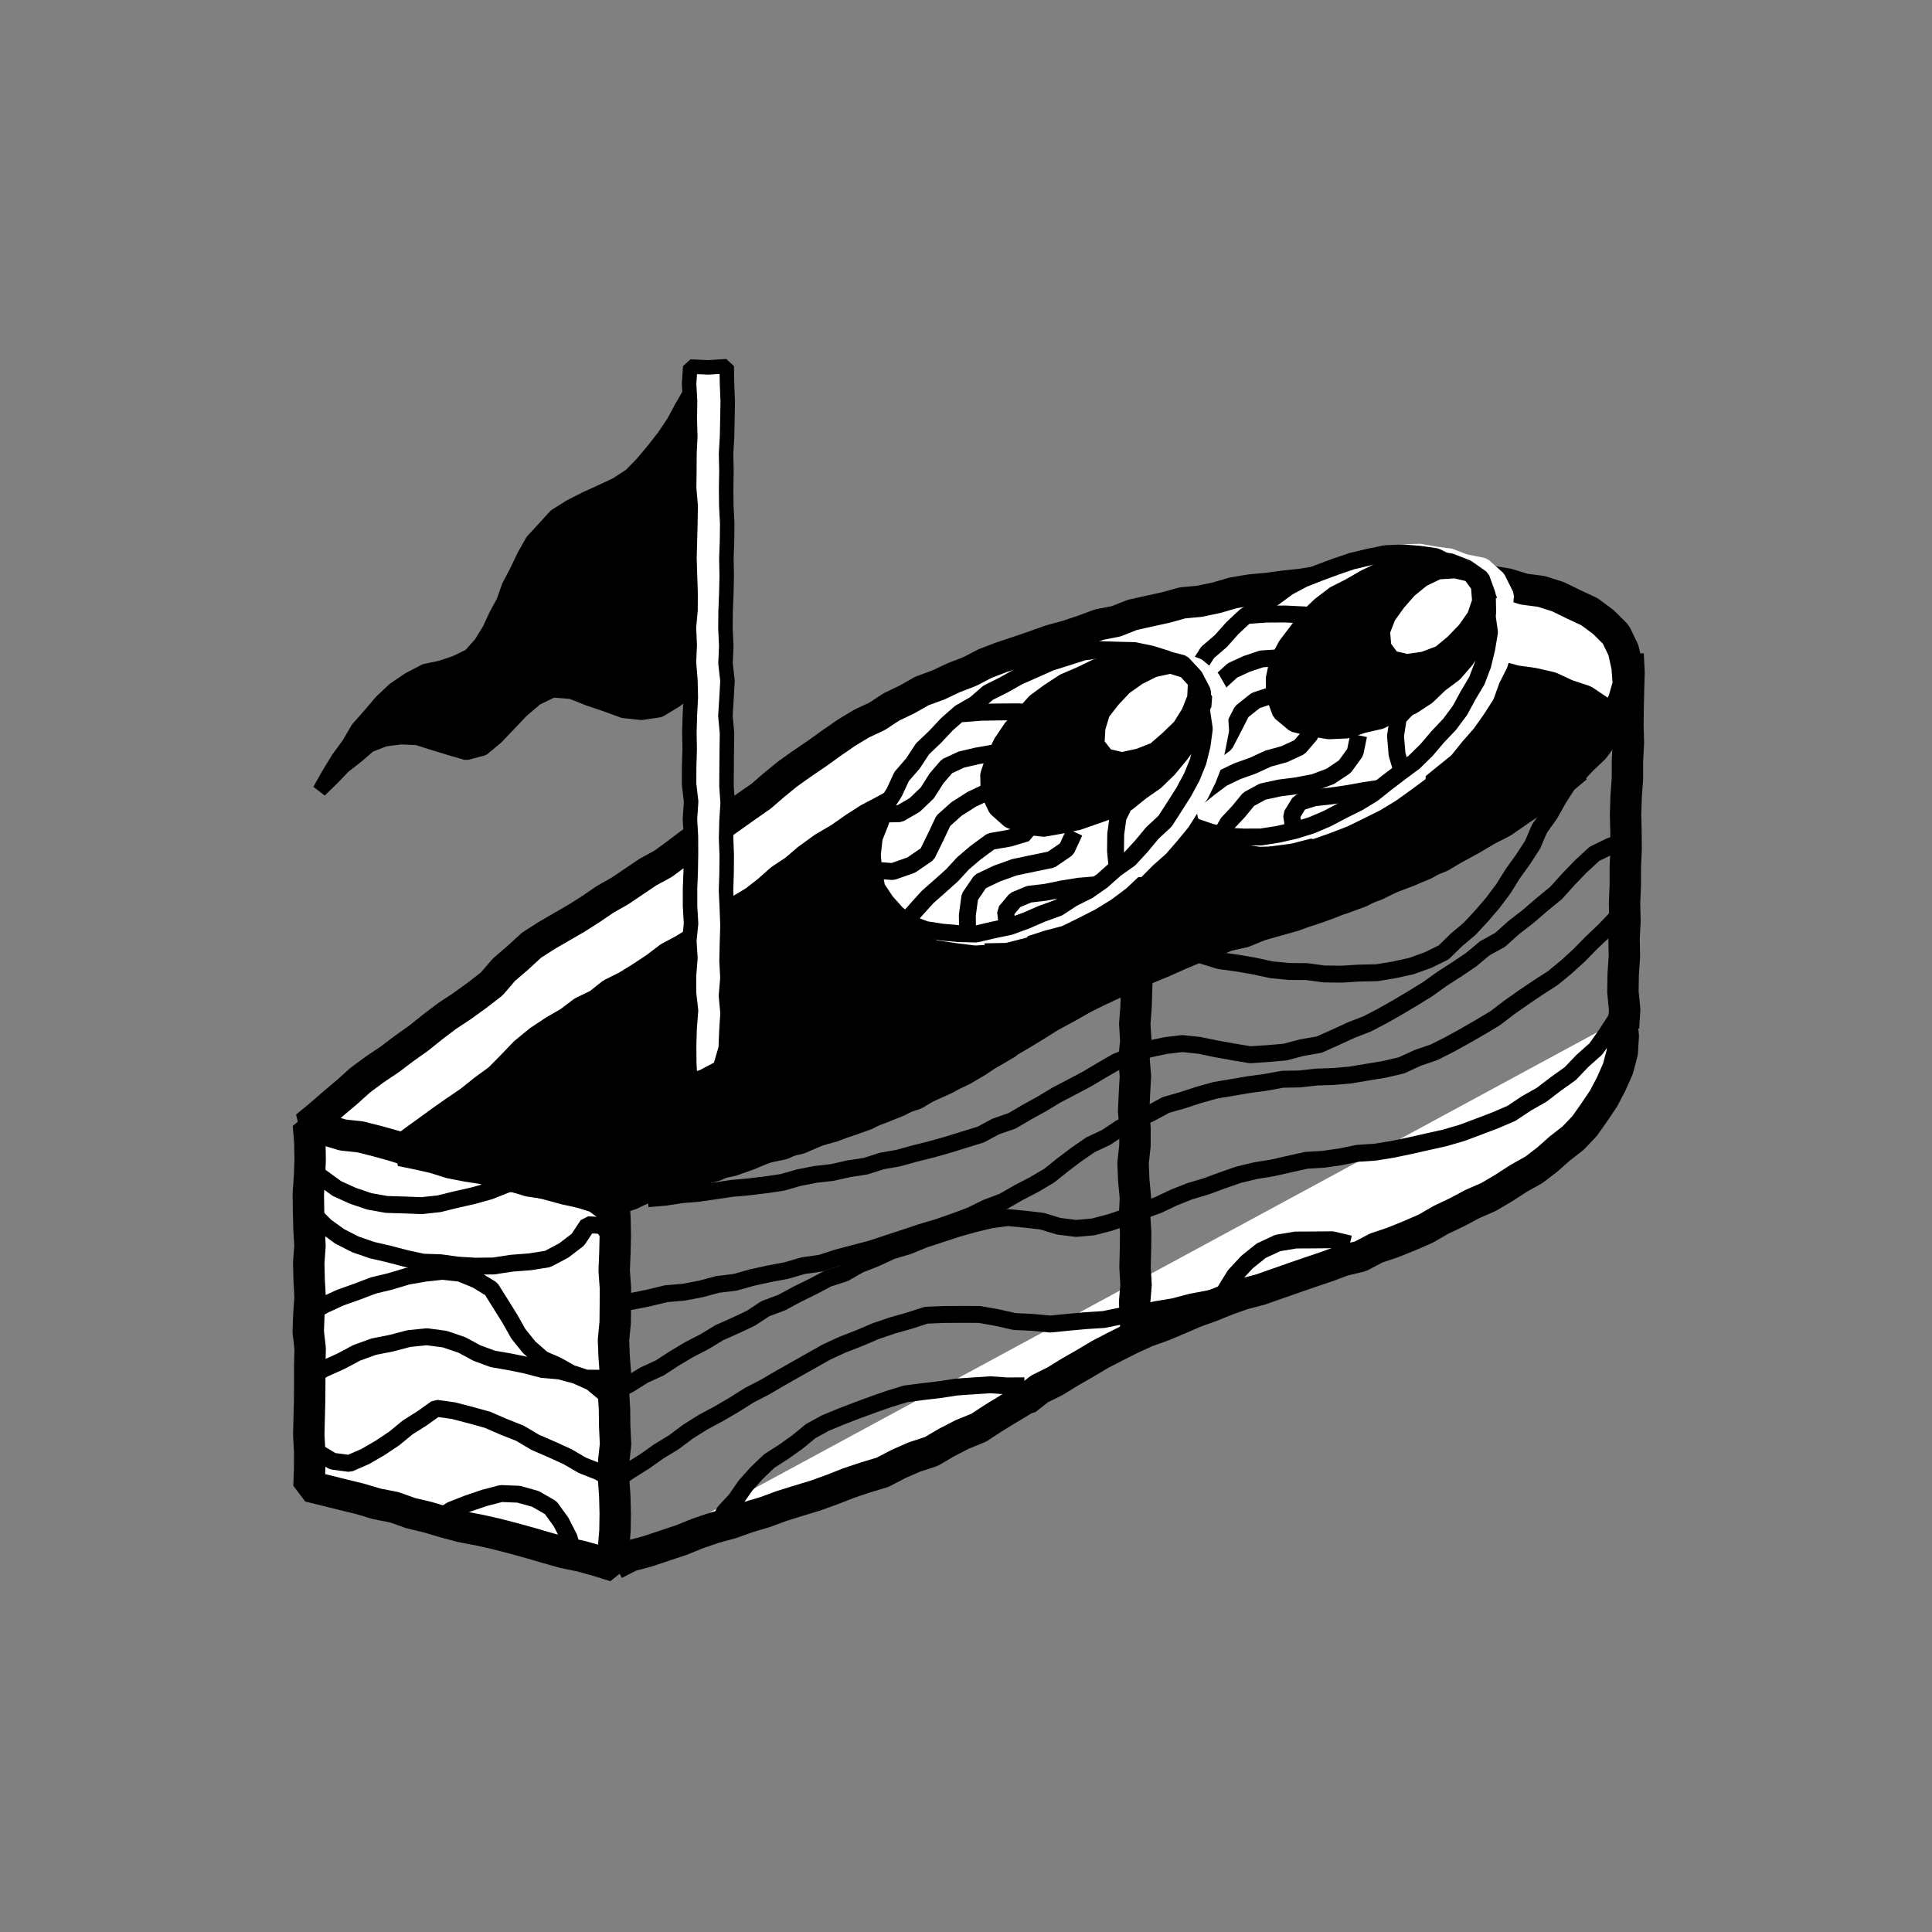 <svg xmlns="http://www.w3.org/2000/svg" viewBox="0 0 800 800"><rect x="0" y="0" width="800" height="800" fill="#808080" stroke="none"/><defs><style>.a{fill:#fff;}.b,.c,.d,.e{fill:none;stroke-linejoin:bevel;}.b,.c,.e{stroke:#000;}.b{stroke-width:13px;}.c,.d{stroke-width:7px;}.d{stroke:#fff;}.e{stroke-width:6px;}</style></defs><title>canvas (61)</title><polygon class="a" points="609.89 239.98 602.8 239.21 595.65 239.58 588.56 238.6 581.43 238.38 574.3 238.53 567.19 239.16 560.06 239.19 553.02 240.56 545.89 240.83 538.86 241.97 531.78 242.71 524.73 243.67 517.62 244.31 510.59 245.51 503.72 247.51 496.76 248.97 489.62 249.64 482.75 251.55 475.79 253.07 468.83 254.63 462.17 257.28 455.15 258.63 448.45 261.12 441.7 263.36 434.82 265.24 428.12 267.65 421.38 269.95 414.61 272.19 407.95 274.74 401.6 278.04 394.95 280.61 388.51 283.65 381.79 286.1 375.58 289.62 369.15 292.7 363.18 296.62 356.71 299.65 350.61 303.34 344.75 307.38 338.27 312.03 331.67 316.52 325.94 320.62 320.49 325.08 315.14 329.7 309.36 333.73 303.62 337.8 297.88 341.89 291.98 345.73 285.87 349.27 280.25 353.53 274.56 357.7 268.35 361.07 262.51 365.01 256.67 368.95 250.53 372.42 244.71 376.41 238.76 380.18 232.66 383.72 226.56 387.25 220.11 391.37 214.46 396.56 208.64 401.57 203.62 407.42 197.52 412.14 191.34 416.61 185.12 420.72 179.17 425.22 173.35 429.89 167.28 434.2 161.35 438.69 155.15 442.85 149.17 447.28 143.62 452.26 137.93 457.06 132.31 461.94 126.72 466.54 133.81 468.04 140.89 469.86 147.87 472.11 155.12 473.21 162.26 474.82 169.2 477.22 176.48 478.22 183.4 480.73 190.66 481.82 197.59 484.28 204.71 485.96 212.02 486.8 218.94 489.3 226.07 490.95 233.31 492.13 240.27 494.49 247.65 495.54 247.36 499.38 254.3 496.54 261.04 493.63 268.12 491.69 275.09 489.44 282.04 487.13 289.04 484.99 295.82 482.13 303.01 480.57 309.92 478.13 316.68 475.22 323.9 473.74 330.58 470.64 337.54 468.36 344.64 466.47 351.49 463.88 358.3 461.19 365.17 458.63 371.96 455.88 378.46 452.45 385.17 449.53 391.85 446.5 398.21 442.86 404.4 438.92 410.92 435.57 417.22 431.81 417.39 430.96 423.74 427.57 429.52 423.26 436.07 420.23 442.37 416.79 448.58 413.19 454.83 409.64 461.26 406.43 467.98 403.85 474.51 400.86 480.96 397.67 487.56 394.81 494.3 392.31 501.09 389.96 507.82 387.42 514.9 385.93 521.56 383.17 528.59 381.18 535.62 379.22 542.44 376.59 549.26 373.98 556.26 371.86 563.12 369.34 569.67 366.05 576.4 363.24 583.23 360.63 589.98 357.81 596.3 354.12 602.88 350.96 609.29 347.46 615.58 343.76 622.04 340.33 628.05 336.19 634.1 332.29 639.51 327.52 645.61 323.65 650.63 318.48 655.8 313.51 660.92 308.47 665.2 302.7 669.04 296.65 672.29 290.24 674.28 283.3 673.75 276.13 672.22 269.21 669.08 262.7 663.93 257.59 658.12 253.28 651.58 250.23 645.1 247.07 638.23 244.89 631.05 243.95 624.16 241.83 617.05 240.67 609.89 239.98"/><polygon class="b" points="609.89 239.98 602.8 239.21 595.65 239.58 588.56 238.6 581.43 238.38 574.3 238.53 567.19 239.16 560.06 239.19 553.02 240.56 545.89 240.83 538.86 241.97 531.78 242.71 524.73 243.67 517.62 244.31 510.59 245.51 503.72 247.51 496.76 248.97 489.62 249.64 482.75 251.55 475.79 253.07 468.83 254.63 462.17 257.28 455.15 258.63 448.45 261.12 441.7 263.36 434.82 265.24 428.12 267.65 421.38 269.95 414.61 272.19 407.95 274.74 401.6 278.04 394.95 280.61 388.51 283.65 381.79 286.1 375.58 289.62 369.15 292.7 363.18 296.62 356.71 299.65 350.61 303.34 344.75 307.38 338.27 312.03 331.67 316.52 325.94 320.62 320.49 325.08 315.14 329.7 309.36 333.73 303.62 337.8 297.88 341.89 291.98 345.73 285.87 349.27 280.25 353.53 274.56 357.7 268.35 361.07 262.51 365.01 256.67 368.95 250.53 372.42 244.71 376.41 238.76 380.18 232.66 383.72 226.56 387.25 220.11 391.37 214.46 396.56 208.64 401.57 203.62 407.42 197.52 412.14 191.34 416.61 185.12 420.72 179.17 425.22 173.35 429.89 167.28 434.2 161.35 438.69 155.15 442.85 149.17 447.28 143.62 452.26 137.93 457.06 132.31 461.94 126.72 466.54 133.81 468.04 140.89 469.86 147.87 472.11 155.12 473.21 162.26 474.82 169.2 477.22 176.48 478.22 183.4 480.73 190.66 481.82 197.59 484.28 204.71 485.96 212.02 486.8 218.94 489.3 226.07 490.95 233.31 492.13 240.27 494.49 247.65 495.54 247.36 499.38 254.3 496.54 261.04 493.63 268.12 491.69 275.09 489.44 282.04 487.13 289.04 484.99 295.82 482.13 303.01 480.57 309.92 478.13 316.68 475.22 323.9 473.74 330.58 470.64 337.54 468.36 344.64 466.47 351.49 463.88 358.3 461.19 365.17 458.63 371.96 455.88 378.46 452.45 385.17 449.53 391.85 446.5 398.21 442.86 404.4 438.92 410.92 435.57 417.22 431.81 417.39 430.96 423.74 427.57 429.52 423.26 436.07 420.23 442.37 416.79 448.58 413.19 454.83 409.64 461.26 406.43 467.98 403.85 474.51 400.86 480.96 397.67 487.56 394.81 494.3 392.31 501.09 389.96 507.82 387.42 514.9 385.93 521.56 383.17 528.59 381.18 535.62 379.22 542.44 376.59 549.26 373.98 556.26 371.86 563.12 369.34 569.67 366.05 576.4 363.24 583.23 360.63 589.98 357.81 596.3 354.12 602.88 350.96 609.29 347.46 615.58 343.76 622.04 340.33 628.05 336.19 634.1 332.29 639.51 327.52 645.61 323.65 650.63 318.48 655.8 313.51 660.92 308.47 665.2 302.7 669.04 296.65 672.29 290.24 674.28 283.3 673.75 276.13 672.22 269.21 669.08 262.7 663.93 257.59 658.12 253.28 651.58 250.23 645.1 247.07 638.23 244.89 631.05 243.95 624.16 241.83 617.05 240.67 609.89 239.98"/><polygon class="a" points="127.7 465.68 134.95 467.87 141.89 469.97 149.15 470.75 156.18 472.52 163.16 474.46 170.07 476.67 177.09 478.46 184.11 480.24 191.28 481.42 198.27 483.3 205.37 484.77 212.31 486.89 219.23 489.06 226.45 490.06 233.48 491.8 240.48 493.66 247.44 495.73 254.22 497.61 254.65 504.58 254.78 511.76 254.61 518.94 254.32 526.13 254.83 533.31 254.8 540.5 254.73 547.68 254.03 554.87 254.32 562.06 254.87 569.24 254.02 576.43 254.45 583.62 254.54 590.8 254.89 597.99 254.12 605.18 254.08 612.36 254.57 619.55 254.75 626.74 254.64 633.93 254.04 641.12 254.67 648.54 247.52 646.31 240.52 644.37 233.4 642.9 226.42 640.92 219.44 638.88 212.44 636.96 205.41 635.13 198.32 633.55 191.16 632.2 184.15 630.34 177.18 628.25 170.12 626.57 163.25 624.13 156.1 622.73 149.14 620.66 142.08 618.94 135.03 617.18 127.94 615.45 128.21 608.31 128.24 601.2 127.85 594.09 128.03 586.98 128.21 579.86 128.26 572.75 128.25 565.63 128.44 558.52 127.63 551.4 127.9 544.29 128.41 537.17 128.02 530.06 127.84 522.95 128.36 515.83 127.94 508.72 127.78 501.6 127.66 494.49 128.16 487.37 128.43 480.25 128.31 473.12 127.7 465.68"/><polygon class="b" points="127.7 465.68 134.95 467.87 141.89 469.97 149.15 470.75 156.18 472.52 163.16 474.46 170.07 476.67 177.09 478.46 184.11 480.24 191.28 481.42 198.27 483.3 205.37 484.77 212.31 486.89 219.23 489.06 226.45 490.06 233.48 491.8 240.48 493.66 247.44 495.73 254.22 497.61 254.65 504.58 254.78 511.76 254.61 518.94 254.32 526.13 254.83 533.31 254.8 540.5 254.73 547.68 254.03 554.87 254.32 562.06 254.87 569.24 254.02 576.43 254.45 583.62 254.54 590.8 254.89 597.99 254.12 605.18 254.08 612.36 254.57 619.55 254.75 626.74 254.64 633.93 254.04 641.12 254.67 648.54 247.52 646.31 240.52 644.37 233.4 642.9 226.42 640.92 219.44 638.88 212.44 636.96 205.41 635.13 198.32 633.55 191.16 632.2 184.15 630.34 177.18 628.25 170.12 626.57 163.25 624.13 156.1 622.73 149.14 620.66 142.08 618.94 135.03 617.18 127.94 615.45 128.21 608.31 128.24 601.2 127.85 594.09 128.03 586.98 128.21 579.86 128.26 572.75 128.25 565.63 128.44 558.52 127.63 551.4 127.9 544.29 128.41 537.17 128.02 530.06 127.84 522.95 128.36 515.83 127.94 508.72 127.78 501.6 127.66 494.49 128.16 487.37 128.43 480.25 128.31 473.12 127.7 465.68"/><polyline class="a" points="254.51 647.61 261.06 644.26 268.18 642.36 275.12 640.03 282.07 637.73 288.88 634.98 295.8 632.6 302.88 630.67 309.78 628.21 316.81 626.12 323.69 623.58 330.68 621.4 337.7 619.28 344.59 616.79 351.41 614.11 358.36 611.77 365.4 609.66 371.93 606.26 378.63 603.31 385.63 601.03 391.98 597.3 398.48 593.94 405.3 591.17 411.44 587.14 417.69 583.33 423.97 579.55 424.76 579.6 430.42 575.12 436.88 571.92 442.99 568.16 449.22 564.59 455.39 560.91 461.77 557.6 468.19 554.37 474.73 551.37 481.51 548.94 488.14 546.17 494.72 543.31 501.49 540.88 508.15 538.18 514.92 535.79 521.89 533.98 528.67 531.6 535.57 529.18 542.47 526.8 549.38 524.47 556.22 521.93 563.37 520.2 569.88 516.77 576.81 514.44 583.59 511.7 590.29 508.79 596.63 505.13 603.22 502 609.66 498.57 616.37 495.65 622.66 491.93 628.79 487.96 635.17 484.39 640.69 480.16 645.88 475.56 651.36 471.29 656.15 466.27 660.15 460.6 664 454.88 667.2 448.78 669.98 442.47 671.74 435.78 672.17 428.88 671.3 422.06"/><polyline class="b" points="254.51 647.61 261.06 644.26 268.18 642.36 275.12 640.03 282.07 637.73 288.88 634.98 295.8 632.6 302.88 630.67 309.78 628.21 316.81 626.12 323.69 623.58 330.68 621.4 337.7 619.28 344.59 616.79 351.41 614.11 358.36 611.77 365.4 609.66 371.93 606.26 378.63 603.31 385.63 601.03 391.98 597.3 398.48 593.94 405.3 591.17 411.44 587.14 417.69 583.33 423.97 579.55 424.76 579.6 430.42 575.12 436.88 571.92 442.99 568.16 449.22 564.59 455.39 560.91 461.77 557.6 468.19 554.37 474.73 551.37 481.51 548.94 488.14 546.17 494.72 543.31 501.49 540.88 508.15 538.18 514.92 535.79 521.89 533.98 528.67 531.6 535.57 529.18 542.47 526.8 549.38 524.47 556.22 521.93 563.37 520.2 569.88 516.77 576.81 514.44 583.59 511.7 590.29 508.79 596.63 505.13 603.22 502 609.66 498.57 616.37 495.65 622.66 491.93 628.79 487.96 635.17 484.39 640.69 480.16 645.88 475.56 651.36 471.29 656.15 466.27 660.15 460.6 664 454.88 667.2 448.78 669.98 442.47 671.74 435.78 672.17 428.88 671.3 422.06"/><polyline class="a" points="672.26 425.47 672.74 418.11 672.01 410.74 672.13 403.38 672.63 396.03 672.48 388.67 672.86 381.31 672.68 373.95 673 366.59 673 359.23 673.33 351.87 673.28 344.5 673.11 337.14 673.35 329.78 673.88 322.43 673.89 315.06 674.28 307.7 674.1 300.34 674.17 292.97 674.34 285.61 674.55 278.24 674.15 270.87"/><polyline class="b" points="672.26 425.47 672.74 418.11 672.01 410.74 672.13 403.38 672.63 396.03 672.48 388.67 672.86 381.31 672.68 373.95 673 366.59 673 359.23 673.33 351.87 673.28 344.5 673.11 337.14 673.35 329.78 673.88 322.43 673.89 315.06 674.28 307.7 674.1 300.34 674.17 292.97 674.34 285.61 674.55 278.24 674.15 270.87"/><polyline class="a" points="470.92 402.45 470.63 409.64 470.42 416.83 469.88 424.02 470.33 431.23 469.55 438.42 470.15 445.63 469.75 452.82 469.42 460.02 469.98 467.22 469.96 474.43 469.18 481.63 469.48 488.83 470.15 496.03 469.81 503.24 470.25 510.43 470.17 517.63 469.99 524.84 470.42 532.04 469.81 539.26 470.26 546.46 470.39 553.67"/><polyline class="b" points="470.92 402.45 470.63 409.64 470.42 416.83 469.88 424.02 470.33 431.23 469.55 438.42 470.15 445.63 469.75 452.82 469.42 460.02 469.98 467.22 469.96 474.43 469.18 481.63 469.48 488.83 470.15 496.03 469.81 503.24 470.25 510.43 470.17 517.63 469.99 524.84 470.42 532.04 469.81 539.26 470.26 546.46 470.39 553.67"/><polygon points="628.1 336.26 633.56 331.99 639.48 328.36 644.85 323.99 650.26 319.65 655.01 314.59 660.04 309.81 664.08 304.17 668.51 298.46 662.05 294.26 655.9 290.11 648.84 287.8 642.09 284.66 634.85 283 627.5 281.98 620.3 280.01 612.91 279.28 605.8 278.72 598.67 278.54 591.56 278.09 584.43 278.25 577.31 278.21 570.2 278.65 563.11 279.49 555.96 279.38 548.88 280.17 541.77 280.68 534.73 281.83 527.7 282.93 520.61 283.74 513.73 285.72 506.59 286.28 499.59 287.64 492.75 289.69 485.74 291.01 478.78 292.51 471.85 294.17 465.08 296.45 458.22 298.36 451.45 300.57 444.56 302.42 437.94 305.06 431.06 306.97 424.4 309.47 417.7 311.92 411.21 314.87 404.35 316.91 397.88 319.92 391.62 323.36 385.04 326.1 378.79 329.51 372.27 332.38 366 335.76 359.69 339.09 353.7 342.94 347.87 347.04 340.97 351.09 334.51 355.78 329.14 360.36 323.27 364.26 317.98 368.96 312.42 373.29 306.36 376.91 300.74 381.16 294.64 384.72 289.33 389.42 283.35 393.15 277.11 396.48 271.49 400.77 265.62 404.65 259.63 408.36 253.3 411.52 247.74 415.93 241.36 419 235.72 423.29 229.6 426.8 223.26 431.02 217.33 435.88 212.01 441.42 206.61 446.89 200.38 451.44 194.42 456.2 188.69 460.09 183.03 464.06 177.43 468.14 171.81 472.18 166.07 476.45 172.97 477.86 179.77 479.39 186.43 481.49 193.27 482.83 200.18 483.9 206.78 486.22 213.66 487.4 220.49 488.82 227.25 490.5 233.97 492.33 240.79 493.82 247.38 495.9 247.16 499.55 254.4 496.8 261.34 494.46 267.95 491.2 274.9 488.87 281.96 486.88 288.9 484.55 296 482.7 302.71 479.66 309.81 477.79 316.71 475.32 323.67 473.07 330.86 471.46 337.61 468.56 344.5 466.07 351.53 463.99 358.44 461.55 364.93 458.05 371.73 455.32 378.75 453.1 385.07 449.32 391.71 446.23 398.4 443.21 404.72 439.48 410.8 435.37 417.19 431.77 417.65 431.37 423.84 427.72 429.96 423.99 436.02 420.14 442.34 416.75 448.62 413.26 455.05 410.08 461.56 407.06 467.81 403.48 474.62 401.12 481.26 398.4 487.82 395.48 494.43 392.67 501.25 390.39 507.84 387.48 514.79 385.59 521.53 383.08 528.49 380.87 535.54 378.97 542.53 376.83 549.42 374.42 556.19 371.67 562.94 368.89 569.83 366.44 576.36 363.14 583.21 360.6 589.78 357.41 596.59 354.7 602.86 350.92 609.27 347.44 615.53 343.69 622.08 340.42 628.1 336.26"/><polygon class="b" points="628.1 336.26 633.56 331.99 639.48 328.36 644.85 323.99 650.26 319.65 655.01 314.59 660.04 309.81 664.08 304.17 668.51 298.46 662.05 294.26 655.9 290.11 648.84 287.8 642.09 284.66 634.85 283 627.5 281.98 620.3 280.01 612.91 279.28 605.8 278.72 598.67 278.54 591.56 278.09 584.43 278.25 577.31 278.21 570.2 278.65 563.11 279.49 555.96 279.38 548.88 280.17 541.77 280.68 534.73 281.83 527.7 282.93 520.61 283.74 513.73 285.72 506.59 286.28 499.59 287.64 492.75 289.69 485.74 291.01 478.78 292.51 471.85 294.17 465.08 296.45 458.22 298.36 451.45 300.57 444.56 302.42 437.94 305.06 431.06 306.97 424.4 309.47 417.7 311.92 411.21 314.87 404.35 316.91 397.88 319.92 391.62 323.36 385.04 326.1 378.79 329.51 372.27 332.38 366 335.76 359.69 339.09 353.7 342.94 347.87 347.04 340.97 351.09 334.51 355.78 329.14 360.36 323.27 364.26 317.98 368.96 312.42 373.29 306.36 376.91 300.74 381.16 294.64 384.72 289.33 389.42 283.35 393.15 277.11 396.48 271.49 400.77 265.62 404.65 259.63 408.36 253.3 411.52 247.74 415.93 241.36 419 235.72 423.29 229.6 426.8 223.26 431.02 217.33 435.88 212.01 441.42 206.61 446.89 200.38 451.44 194.42 456.2 188.69 460.09 183.03 464.06 177.43 468.14 171.81 472.18 166.07 476.45 172.97 477.86 179.77 479.39 186.43 481.49 193.27 482.83 200.18 483.9 206.78 486.22 213.66 487.4 220.49 488.82 227.25 490.5 233.97 492.33 240.79 493.82 247.38 495.9 247.16 499.55 254.4 496.8 261.34 494.46 267.95 491.2 274.9 488.87 281.96 486.88 288.9 484.55 296 482.7 302.71 479.66 309.81 477.79 316.71 475.32 323.67 473.07 330.86 471.46 337.61 468.56 344.5 466.07 351.53 463.99 358.44 461.55 364.93 458.05 371.73 455.32 378.75 453.1 385.07 449.32 391.71 446.23 398.4 443.21 404.72 439.48 410.8 435.37 417.19 431.77 417.65 431.37 423.84 427.72 429.96 423.99 436.02 420.14 442.34 416.75 448.62 413.26 455.05 410.08 461.56 407.06 467.81 403.48 474.62 401.12 481.26 398.4 487.82 395.48 494.43 392.67 501.25 390.39 507.84 387.48 514.79 385.59 521.53 383.08 528.49 380.87 535.54 378.97 542.53 376.83 549.42 374.42 556.19 371.67 562.94 368.89 569.83 366.44 576.36 363.14 583.21 360.6 589.78 357.41 596.59 354.7 602.86 350.92 609.27 347.44 615.53 343.69 622.08 340.42 628.1 336.26"/><polyline class="c" points="254.38 539.51 261.61 538.86 268.73 537.42 275.8 535.7 283.05 535.08 290.17 533.73 297.19 531.85 304.41 530.96 311.41 529 318.49 527.45 325.62 526.11 332.6 524.08 339.82 523.06 346.73 520.82 353.75 518.96 360.77 517.12 367.66 514.84 374.56 512.59 381.43 510.28 388.4 508.21 395.26 505.83 402.06 503.28 408.58 500.07 415.4 497.51 421.7 493.89 428.14 490.54 434.4 486.85 440.07 482.31 445.72 478.04 451.55 474.02 458 471 463.88 467.07 470.17 463.87 476.57 460.91 482.81 457.52 489.64 455.59 496.35 453.39 503.15 451.48 510.12 450.31 517.07 449.12 524.05 448.18 531.02 446.9 538.1 446.77 545.12 445.99 552.18 445.75 559.22 445.13 566.19 443.96 573.32 442.78 580.38 441.12 586.98 438.07 593.84 435.71 600.31 432.45 606.65 428.94 612.92 425.33 619.14 421.61 624.9 417.2 630.82 413.04 636.82 408.98 642.93 405.05 648.54 400.44 653.9 395.56 658.98 390.37 664.23 385.4 669.22 380.18 674.63 375.3"/><polyline class="c" points="254.17 576.44 260.59 573.22 266.67 569.41 273.21 566.42 279.22 562.5 285.38 558.83 291.75 555.54 297.89 551.82 304.45 548.9 310.94 545.83 316.96 541.88 323.71 539.36 330.02 535.95 336.45 532.79 342.8 529.44 349.67 527.22 355.92 523.65 362.6 521.03 369.11 518 376.01 515.95 382.64 513.23 389.46 511 396.27 508.77 403.17 506.81 410.17 505.13 417.3 504.17 424.47 504.85 431.49 505.66 438.35 507.75 445.49 508.66 452.64 508.04 459.52 506.24 466.25 503.98 472.89 501.39 479.61 498.95 486.06 495.89 492.68 493.25 499.52 491.22 506.21 488.75 512.97 486.41 519.92 484.74 526.97 483.59 533.93 482.02 540.91 480.46 548.06 480.03 555.13 479 562.16 477.57 569.5 477.08 576.75 475.89 583.95 474.39 591.1 472.77 598.27 471.17 605.33 469.11 612.22 466.54 619.09 463.92 625.86 461.02 632 456.92 638.39 453.3 644.21 448.84 650.2 444.57 655.28 439.26 660.79 434.35 665.05 428.33 669.04 422.17 671.85 415.44"/><polyline class="c" points="514.96 534.99 507.68 536.29 500.45 537.8 493.19 539.18 486.05 541.07 478.76 542.27 471.55 543.9 464.23 544.91 456.99 546.39 449.6 546.85 442.25 547.53 434.88 548.26 427.5 547.56 420.13 547.22 412.93 545.6 405.65 544.29 398.24 544.25 390.88 544.31 383.49 544.6 376.47 546.88 369.44 548.87 362.51 551.23 355.77 554.11 348.92 556.77 342.25 559.84 335.85 563.45 329.46 567.05 323.08 570.67 316.74 574.37 310.23 577.75 304.01 581.67 297.68 585.37 291.19 588.84 284.98 592.74 279.08 597.15 272.82 600.97 266.82 605.2 260.61 609.1 254.39 613.29 248 609.47 241.21 606.79 234.91 603.13 228.29 600.12 221.62 597.23 215.32 593.49 208.55 590.81 201.87 587.9 194.83 585.96 187.81 584.13 180.62 583.13 174.81 587.27 168.76 591.1 163.25 595.63 157.32 599.59 151.2 603.13 144.69 605.97 137.73 605.06 131.71 601.45 127.8 595.46"/><polyline class="c" points="268.22 496.36 275.21 495.77 282.15 494.71 289.14 494.12 296.08 493.12 303.02 492.09 310.01 491.46 316.98 490.62 323.93 489.6 330.71 487.66 337.59 486.3 344.58 485.5 351.43 483.96 358.37 482.9 365.09 480.75 372.01 479.53 378.78 477.65 385.66 475.93 392.49 474.01 399.27 471.9 406.07 469.81 412.37 466.44 419.11 464.1 425.25 460.48 431.47 457.06 437.55 453.38 443.85 450.1 450.12 446.77 456.23 443.14 462.39 439.58 469.03 437.01 475.64 434.44 482.57 432.96 489.59 432.12 496.61 432.86 503.52 434.29 510.62 435.57 517.73 436.75 524.92 436.27 532.1 435.65 539.07 433.81 546.24 432.55 552.87 429.6 559.42 426.57 566.18 423.94 572.59 420.6 578.88 417.02 585.1 413.32 591.26 409.52 597.14 405.29 603.22 401.39 609.22 397.34 614.78 392.69 621.15 389.18 626.79 384.1 632.77 379.48 638.48 374.55 644.34 369.76 649.4 364.13 654.65 358.69 660.24 353.54 667.07 350.23 674.36 348.62"/><polyline class="c" points="296.98 632.63 299.86 626.18 304.65 620.96 308.68 615.15 313.4 609.89 318.51 605 324.49 601.17 330.21 597.09 335.7 592.59 341.9 589.19 348.45 586.5 355.02 583.97 361.62 581.55 368.28 579.21 375.04 577.16 382.05 576.24 389.06 575.43 396.02 574.35 403.05 573.86 410.1 573.41 417.15 573.88 424.2 573.83"/><polyline class="c" points="507.28 534.54 511.25 528.11 516.36 522.61 522.23 517.9 529.09 514.7 536.54 513.47 544.02 513.43 551.59 513.36 558.95 515.08"/><polyline class="c" points="491.05 393.54 498.01 395.65 504.98 397.81 512.21 398.78 519.37 400.02 526.5 401.56 533.75 402.26 541.05 402.32 548.27 403.29 555.55 403.38 562.81 402.93 570.09 402.79 577.27 401.61 584.37 400.04 591.21 397.59 597.79 394.37 603.01 389.26 608.54 384.59 613.48 379.29 618.2 373.78 622.55 367.97 626.39 361.8 630.64 355.9 634.59 349.81 637.48 343.09 641.73 337.17 645.28 330.84 649.21 324.71 654.8 320.01"/><polyline class="c" points="126.34 496.22 129.75 502.63 134.84 507.76 140.71 511.98 147.17 515.27 154.01 517.64 161.06 519.27 168.06 521.11 175.15 522.64 182.42 522.88 189.61 523.87 196.86 524.3 204.39 524.21 211.85 523.07 219.32 522.5 226.78 521.32 233.45 517.79 239.3 513.31 243.39 507.15 249.29 507.43 254.03 513.31"/><polyline class="c" points="127.92 543.96 134.29 540.37 140.92 537.31 147.81 534.87 154.63 532.28 161.73 530.56 168.72 528.45 175.92 527.21 183.2 526.41 190.5 527.21 197.25 529.96 203.38 533.69 207.22 539.81 211.1 546.03 214.66 552.33 219.2 557.96 224.71 562.77 230.72 565.38 236.4 568.58 242.63 570.66 249.28 570.71 254.81 566.91"/><polyline class="c" points="127.88 570.3 134.31 566.74 141.11 563.7 147.7 560.18 154.72 557.63 162.06 556.18 169.27 554.28 176.72 553.52 184.16 554.5 191.25 556.91 197.44 560.25 204.04 562.69 210.99 563.89 217.86 565.29 224.67 567.08 231.69 567.68 238.48 569.51 244.87 572.36 250.17 576.8"/><polyline class="c" points="180.69 629.2 186.85 625.27 193.64 622.61 200.5 620.27 207.54 618.44 214.8 618.73 221.71 620.67 228.02 624.29 232.31 630.2 235.65 636.71 237.58 643.78"/><polyline class="c" points="127.75 483.7 133.64 487.88 139.49 492.14 146.09 495.14 152.97 497.47 160.11 498.74 167.35 498.95 174.57 499.23 181.76 498.46 188.77 496.73 195.8 495.15 202.78 493.2 209.51 490.53 215.93 487.17 221.98 483.18"/><polygon class="d" points="606.38 232.9 600.44 230.61 594.17 229.79 587.87 228.66 580.73 228.87 573.75 230.33 566.95 232.36 560.26 234.68 553.66 237.22 546.93 239.56 540.96 243.45 534.99 247.27 529.08 251.17 523.35 255.34 523.05 255.19 523.4 255.4 517.41 259.55 512.61 265.03 507.25 269.94 502.52 275.46 498.71 281.67 495.26 288.02 490.42 297.5 490.75 297.58 490.1 297.41 487.81 304.91 486.12 312.59 486.43 320.47 487.14 320.3 486.62 320.43 488.29 326.68 490.63 332.75 495.09 337.49 500.04 341.7 500.28 341.63 500.41 341.06 506.91 344.94 514.41 346.04 521.9 347.14 525.53 347.04 525.5 346.33 525.61 347.01 534.1 345.89 542.38 343.76 542.45 344.01 542.58 344.16 549.59 341.69 556.52 339.02 563.18 335.76 569.83 332.45 576.17 328.59 582.22 324.26 588.18 319.82 587.92 319.54 587.59 319.1 592.98 314.7 598.45 310.31 602.83 304.85 607.45 299.61 611.49 293.91 615.26 288.02 617.66 281.39 620.82 275.14 622.85 268.4 623.83 261.41 622.67 254.4 623.41 246.61 619.93 239.64 614.08 234.45 606.38 232.9"/><polygon class="a" points="607.96 287.85 604.54 294.16 600.26 299.92 595.32 305.12 590.69 310.58 585.57 315.59 579.82 319.86 574.14 324.19 568.54 328.65 562.43 332.39 556.02 335.57 549.69 338.92 543.09 341.74 536.23 343.87 529.24 345.46 522.15 346.58 514.98 346.6 508.1 346.24 501.44 344.57 494.95 342.37 489.47 338.29 484.77 333.4 481.18 327.52 479.41 320.81 479.69 313.89 480.09 306.98 482.68 300.54 484.67 293.93 488.27 288.03 491.92 281.91 496.19 276.2 500.06 270.13 505.53 265.45 510.29 260.1 515.53 255.19 521.46 251.14 527.56 247.41 533.34 243.14 539.66 239.77 546.33 237.14 553.02 234.66 559.77 232.35 566.71 230.7 573.72 229.27 580.87 228.96 587.74 229.5 594.59 230.49 600.77 233.55 606.73 236.97 611.26 242.15 614.75 248.12 615.79 254.94 616.76 261.81 615.61 268.66 613.98 275.39 611.52 281.89 607.96 287.85"/><polygon class="c" points="607.96 287.85 604.54 294.16 600.26 299.92 595.32 305.12 590.69 310.58 585.57 315.59 579.82 319.86 574.14 324.19 568.54 328.65 562.43 332.39 556.02 335.57 549.69 338.92 543.09 341.74 536.23 343.87 529.24 345.46 522.15 346.58 514.98 346.6 508.1 346.24 501.44 344.57 494.95 342.37 489.47 338.29 484.77 333.4 481.18 327.52 479.41 320.81 479.69 313.89 480.09 306.98 482.68 300.54 484.67 293.93 488.27 288.03 491.92 281.91 496.19 276.2 500.06 270.13 505.53 265.45 510.29 260.1 515.53 255.19 521.46 251.14 527.56 247.41 533.34 243.14 539.66 239.77 546.33 237.14 553.02 234.66 559.77 232.35 566.71 230.7 573.72 229.27 580.87 228.96 587.74 229.5 594.59 230.49 600.77 233.55 606.73 236.97 611.26 242.15 614.75 248.12 615.79 254.94 616.76 261.81 615.61 268.66 613.98 275.39 611.52 281.89 607.96 287.85"/><polygon points="610.77 267.21 606.85 273.35 602.06 278.84 596.21 283.21 590.93 288.27 584.83 292.28 578.1 295.12 571.6 298.4 564.5 300.03 557.55 302.28 550.25 302.61 543.05 301.42 535.92 299.69 530.23 294.95 527.75 288.09 527.64 280.9 529.16 273.76 532.66 267.31 537.04 261.53 541.42 255.71 546.72 250.68 552.52 246.24 559.03 242.92 565.32 239.3 571.89 236.15 578.96 234.42 585.99 232.62 593.23 231.74 600.54 232.59 607.35 235.25 613.39 239.49 615.88 246.43 616.02 253.68 614.4 260.82 610.77 267.21"/><polygon class="c" points="610.77 267.21 606.85 273.35 602.06 278.84 596.21 283.21 590.93 288.27 584.83 292.28 578.1 295.12 571.6 298.4 564.5 300.03 557.55 302.28 550.25 302.61 543.05 301.42 535.92 299.69 530.23 294.95 527.75 288.09 527.64 280.9 529.16 273.76 532.66 267.31 537.04 261.53 541.42 255.71 546.72 250.68 552.52 246.24 559.03 242.92 565.32 239.3 571.89 236.15 578.96 234.42 585.99 232.62 593.23 231.74 600.54 232.59 607.35 235.25 613.39 239.49 615.88 246.43 616.02 253.68 614.4 260.82 610.77 267.21"/><polygon class="a" points="610.93 255.21 606.81 261.06 601.85 266.2 596.3 270.79 589.55 273.32 582.57 274.32 576.35 272.89 572.63 267.88 572.09 261.43 574.47 255.26 578.6 249.48 583.31 244.11 588.91 239.57 595.45 236.41 602.65 235.98 608.88 237.48 612.57 242.5 613.07 248.94 610.93 255.21"/><polygon class="c" points="610.93 255.21 606.81 261.06 601.85 266.2 596.3 270.79 589.55 273.32 582.57 274.32 576.35 272.89 572.63 267.88 572.09 261.43 574.47 255.26 578.6 249.48 583.31 244.11 588.91 239.57 595.45 236.41 602.65 235.98 608.88 237.48 612.57 242.5 613.07 248.94 610.93 255.21"/><polyline class="c" points="535.38 272.63 528.9 272.41 522.39 272.84 516.23 274.9 510.35 277.6 505.46 282.06 501.47 287.95 496.62 293.12 490.32 296.21 483.31 296.98"/><polyline class="c" points="527.05 287.7 519.98 290.05 514.19 294.64 510.81 301.27 507.34 307.97 501.09 312.6 494.32 316.36 487.24 319.49 479.73 320.32"/><polyline class="c" points="493.03 341.96 491.99 335.99 495.56 330.54 500.63 326.46 506.13 322.33 512.35 319.34 518.84 317.02 525.14 314.12 531.82 312.28 538.13 309.35 542.63 304.08 544.21 297.4"/><polyline class="c" points="505.14 346.55 508.38 340.82 512.87 336.02 517.03 330.96 522.81 327.8 529.88 326.27 537.03 325.35 544.12 324 550.87 321.46 556.86 317.44 561.13 311.58 562.59 304.48"/><polyline class="c" points="535.73 343.63 534.84 337.54 538.08 332.26 544.15 330.35 551.09 329.59 557.99 328.6 564.85 327.36 571.74 326.32"/><polyline class="c" points="580.66 319.78 578.49 312.34 577.85 304.74 579.01 297.23 584.06 291.83"/><polyline class="c" points="516.19 254.88 524.13 254.29 532.07 254.24 540.01 254.62 547.92 255.26"/><polygon class="d" points="488.54 273.33 482.5 271.37 476.23 270.28 469.87 269.72 462.79 270.38 455.82 271.7 448.76 272.69 442.2 275.51 435.51 277.87 428.92 280.54 422.66 283.93 416.68 287.78 410.59 291.48 405.16 296.1 405.57 296.19 405.07 296 399.82 301.01 394.32 305.74 389.31 310.99 385.19 316.98 380.41 322.47 377.15 328.96 372.37 338.48 372.12 338.46 372.53 338.58 369.74 345.89 368.87 353.66 368.57 361.46 368.27 361.56 368.96 361.39 370.23 367.7 373.01 373.51 377.24 378.33 382.15 382.51 382.49 382.86 382.14 382.52 388.9 385.97 396.4 387.07 403.9 388 407.51 387.8 407.51 388.05 407.56 387.11 416.11 386.95 424.39 384.82 424.3 384.31 424.36 384.36 431.38 382.08 438.58 380.18 445.25 376.91 451.87 373.52 458.2 369.63 464.15 365.17 469.56 360.08 469.9 360.51 470.12 360.74 475.05 355.77 480.28 351.15 484.86 345.88 489.29 340.49 493.01 334.59 497.07 328.91 500.16 322.62 502.68 316.09 504.09 309.25 505.43 302.39 504.92 295.41 505.49 287.6 501.63 280.87 495.77 276.06 488.54 273.33"/><polygon class="a" points="490.15 327.95 486.31 334.01 482.42 340.04 477.14 344.96 472.57 350.46 467.71 355.74 461.84 359.88 456.49 364.67 450.63 368.78 444.2 371.99 438.2 375.92 431.44 378.36 424.9 381.2 418.17 383.66 411.17 385.12 404.17 386.75 396.98 386.59 390.13 386 383.33 384.94 376.86 382.55 371.4 378.37 366.88 373.32 363.04 367.57 361.77 360.76 361.22 353.86 361.99 346.96 364.55 340.5 366.62 333.91 370.33 328.06 373.35 321.54 378.05 316.1 382 310.08 387.2 305.13 392.11 299.89 397.5 295.15 403.75 291.55 409.19 286.83 415.62 283.62 421.84 280.12 428.38 277.24 434.9 274.32 441.72 272.18 448.57 269.98 455.69 269.01 462.87 269.23 469.75 269.4 476.5 270.8 483.13 272.85 488.37 277.39 493.47 282 496.38 288.25 497.66 294.96 498.67 301.81 497.75 308.69 496.07 315.43 493.45 321.86 490.15 327.95"/><polygon class="c" points="490.15 327.95 486.31 334.01 482.42 340.04 477.14 344.96 472.57 350.46 467.71 355.74 461.84 359.88 456.49 364.67 450.63 368.78 444.2 371.99 438.2 375.92 431.44 378.36 424.9 381.2 418.17 383.66 411.17 385.12 404.17 386.75 396.98 386.59 390.13 386 383.33 384.94 376.86 382.55 371.4 378.37 366.88 373.32 363.04 367.57 361.77 360.76 361.22 353.86 361.99 346.96 364.55 340.5 366.62 333.91 370.33 328.06 373.35 321.54 378.05 316.1 382 310.08 387.2 305.13 392.11 299.89 397.5 295.15 403.75 291.55 409.19 286.83 415.62 283.62 421.84 280.12 428.38 277.24 434.9 274.32 441.72 272.18 448.57 269.98 455.69 269.01 462.87 269.23 469.75 269.4 476.5 270.8 483.13 272.85 488.37 277.39 493.47 282 496.38 288.25 497.66 294.96 498.67 301.81 497.75 308.69 496.07 315.43 493.45 321.86 490.15 327.95"/><polygon points="492.73 307.18 488.36 312.95 483.73 318.52 478.52 323.58 472.56 327.74 466.86 332.33 460.24 335.42 453.38 337.81 446.54 340.19 439.46 341.7 432.25 342.99 424.9 342.18 418.05 339.47 412.64 334.64 409.57 328.13 409.39 320.86 411.68 313.96 414.88 307.45 418.94 301.46 423.81 296.09 428.71 290.67 434.6 286.35 440.72 282.38 447.42 279.51 453.96 276.34 460.88 274.14 467.97 272.5 475.23 272.49 482.49 272.87 489.64 274.71 494.63 280.08 497.95 286.42 497.68 293.63 496.53 300.88 492.73 307.18"/><polygon class="c" points="492.73 307.18 488.36 312.95 483.73 318.52 478.52 323.58 472.56 327.74 466.86 332.33 460.24 335.42 453.38 337.81 446.54 340.19 439.46 341.7 432.25 342.99 424.9 342.18 418.05 339.47 412.64 334.64 409.57 328.13 409.39 320.86 411.68 313.96 414.88 307.45 418.94 301.46 423.81 296.09 428.71 290.67 434.6 286.35 440.72 282.38 447.42 279.51 453.96 276.34 460.88 274.14 467.97 272.5 475.23 272.49 482.49 272.87 489.64 274.71 494.63 280.08 497.95 286.42 497.68 293.63 496.53 300.88 492.73 307.18"/><polygon class="a" points="492.65 295.07 488.88 301.12 483.75 306.08 478.31 310.81 471.59 313.44 464.57 314.97 458.02 313.44 453.85 308.12 454.23 301.46 456.15 295.1 460.56 289.44 465.44 284.27 471.26 280.16 477.63 276.97 484.65 275.41 490.95 277.35 495.41 282.24 495.09 288.94 492.65 295.07"/><polygon class="c" points="492.65 295.07 488.88 301.12 483.75 306.08 478.31 310.81 471.59 313.44 464.57 314.97 458.02 313.44 453.85 308.12 454.23 301.46 456.15 295.1 460.56 289.44 465.44 284.27 471.26 280.16 477.63 276.97 484.65 275.41 490.95 277.35 495.41 282.24 495.09 288.94 492.65 295.07"/><polyline class="c" points="417.47 311.93 410.88 311.9 404.42 313.04 398.08 314.52 392.11 317.29 387.81 322.28 383.96 328.34 378.77 333.31 372.52 336.93 365.31 337.09"/><polyline class="c" points="409.06 327.79 402.33 330.99 396.07 334.97 390.6 339.88 387.55 346.36 383.97 353.65 377.29 358.21 369.68 360.88 361.74 360.31"/><polyline class="c" points="375.17 381.5 379.59 376.41 384.13 371.4 389.2 366.93 394.23 362.43 398.81 357.46 403.96 353.08 410.3 348.41 418.03 347.08 425.05 344.96 425.91 337.43"/><polyline class="c" points="400.68 386.6 400.55 378.99 401.58 371.37 405.9 365.01 412.74 361.74 420.06 359.11 427.63 357.52 435.25 355.96 441.68 351.58 444.94 344.51"/><polyline class="c" points="417.17 383.88 416.38 377.45 420.36 372.69 426.14 370.27 433.07 369.46 439.91 368.06 446.79 366.95 453.75 366.39"/><polyline class="c" points="462.61 359.51 461.91 352.42 462 345.32 462.96 338.38 466.01 332.22"/><polyline class="c" points="398.27 295.56 406.16 294.94 414.08 294.8 422 294.75 429.87 295.64"/><polyline points="285.94 162.35 282.35 168.51 278.97 174.79 275.01 180.72 270.63 186.32 266.09 191.76 261.12 196.88 255.13 200.77 248.68 203.77 242.22 206.73 235.95 209.93 230.03 213.68 225.3 218.85 220.51 224.05 217.03 230.2 214 236.57 210.72 242.81 208.53 249.09 205.36 254.91 202.58 260.93 199.07 266.57 194.62 271.56 188.71 274.44 182.52 276.52 176.08 277.88 169.47 281.31 163.31 285.47 157.9 290.56 153.1 296.2 148.2 301.75 144.45 308.15 140.08 314.14 136.21 320.46 132.37 327.27 137.58 322.2 142.31 317.28 147.69 313.1 152.89 308.61 159.28 306.11 165.99 305.25 172.68 305.54 179.11 307.56 186.15 309.72 193.07 311.74 199.87 309.96 205.52 305.27 210.58 299.96 216.02 294.24 221.99 289.15 228.85 285.84 236.52 286.42 243.82 289.3 251.05 291.75 258.15 294.34 265.61 295.15 273.13 294.03 279.66 290.06 285.77 285.52"/><polyline class="e" points="285.94 162.35 282.35 168.51 278.97 174.79 275.01 180.72 270.63 186.32 266.09 191.76 261.12 196.88 255.13 200.77 248.68 203.77 242.22 206.73 235.95 209.93 230.03 213.68 225.3 218.85 220.51 224.05 217.03 230.2 214 236.57 210.72 242.81 208.53 249.09 205.36 254.91 202.58 260.93 199.07 266.57 194.62 271.56 188.71 274.44 182.52 276.52 176.08 277.88 169.47 281.31 163.31 285.47 157.9 290.56 153.1 296.2 148.2 301.75 144.45 308.15 140.08 314.14 136.21 320.46 132.37 327.27 137.58 322.2 142.31 317.28 147.69 313.1 152.89 308.61 159.28 306.11 165.99 305.25 172.68 305.54 179.11 307.56 186.15 309.72 193.07 311.74 199.87 309.96 205.52 305.27 210.58 299.96 216.02 294.24 221.99 289.15 228.85 285.84 236.52 286.42 243.82 289.3 251.05 291.75 258.15 294.34 265.61 295.15 273.13 294.03 279.66 290.06 285.77 285.52"/><polygon class="a" points="290.7 446.01 285.75 447.2 285.41 440.03 285.35 432.82 285.57 425.62 286.13 418.41 285.3 411.2 285.3 404 285.88 396.79 285.43 389.58 286.15 382.37 285.73 375.17 285.73 367.96 286.01 360.75 286.13 353.55 286.1 346.34 285.69 339.14 286.18 331.93 285.34 324.73 285.36 317.52 285.58 310.31 285.46 303.11 285.67 295.9 286.05 288.69 285.87 281.48 285.28 274.28 285.6 267.07 285.27 259.86 285.93 252.65 285.95 245.44 285.71 238.23 285.49 231.02 285.68 223.81 285.87 216.59 285.98 209.39 285.36 202.18 285.45 194.97 285.49 187.76 285.83 180.54 285.62 173.34 285.74 166.12 285.34 158.9 285.81 151.79 293.29 152.12 300.92 151.64 301.04 158.92 301.34 166.16 301.21 173.39 301.06 180.63 300.65 187.87 300.8 195.11 300.68 202.34 300.75 209.58 301.13 216.82 301.04 224.06 300.78 231.29 300.92 238.53 300.75 245.76 300.46 253 300.39 260.24 300.73 267.47 300.42 274.71 301.24 281.94 300.83 289.18 300.38 296.42 301.04 303.66 300.94 310.9 300.87 318.14 300.82 325.38 301.31 332.62 300.84 339.86 300.66 347.1 300.93 354.34 300.86 361.58 300.63 368.82 300.97 376.06 301.24 383.3 301.01 390.54 300.85 397.78 301.22 405.03 300.61 412.27 301.26 419.51 300.8 426.76 300.51 434.01 298.16 442.08 290.7 446.01"/><polygon class="e" points="290.7 446.01 285.75 447.2 285.41 440.03 285.35 432.82 285.57 425.62 286.13 418.41 285.3 411.2 285.3 404 285.88 396.79 285.43 389.58 286.15 382.37 285.73 375.17 285.73 367.96 286.01 360.75 286.13 353.55 286.1 346.34 285.69 339.14 286.18 331.93 285.34 324.73 285.36 317.52 285.58 310.31 285.46 303.11 285.67 295.9 286.05 288.69 285.87 281.48 285.28 274.28 285.6 267.07 285.27 259.86 285.93 252.65 285.95 245.44 285.71 238.23 285.49 231.02 285.68 223.81 285.87 216.59 285.98 209.39 285.36 202.18 285.45 194.97 285.49 187.76 285.83 180.54 285.62 173.34 285.74 166.12 285.34 158.9 285.81 151.79 293.29 152.12 300.92 151.64 301.04 158.92 301.34 166.16 301.21 173.39 301.06 180.63 300.65 187.87 300.8 195.11 300.68 202.34 300.75 209.58 301.13 216.82 301.04 224.06 300.78 231.29 300.92 238.53 300.75 245.76 300.46 253 300.39 260.24 300.73 267.47 300.42 274.71 301.24 281.94 300.83 289.18 300.38 296.42 301.04 303.66 300.94 310.9 300.87 318.14 300.82 325.38 301.31 332.62 300.84 339.86 300.66 347.1 300.93 354.34 300.86 361.58 300.63 368.82 300.97 376.06 301.24 383.3 301.01 390.54 300.85 397.78 301.22 405.03 300.61 412.27 301.26 419.51 300.8 426.76 300.51 434.01 298.16 442.08 290.7 446.01"/></svg>